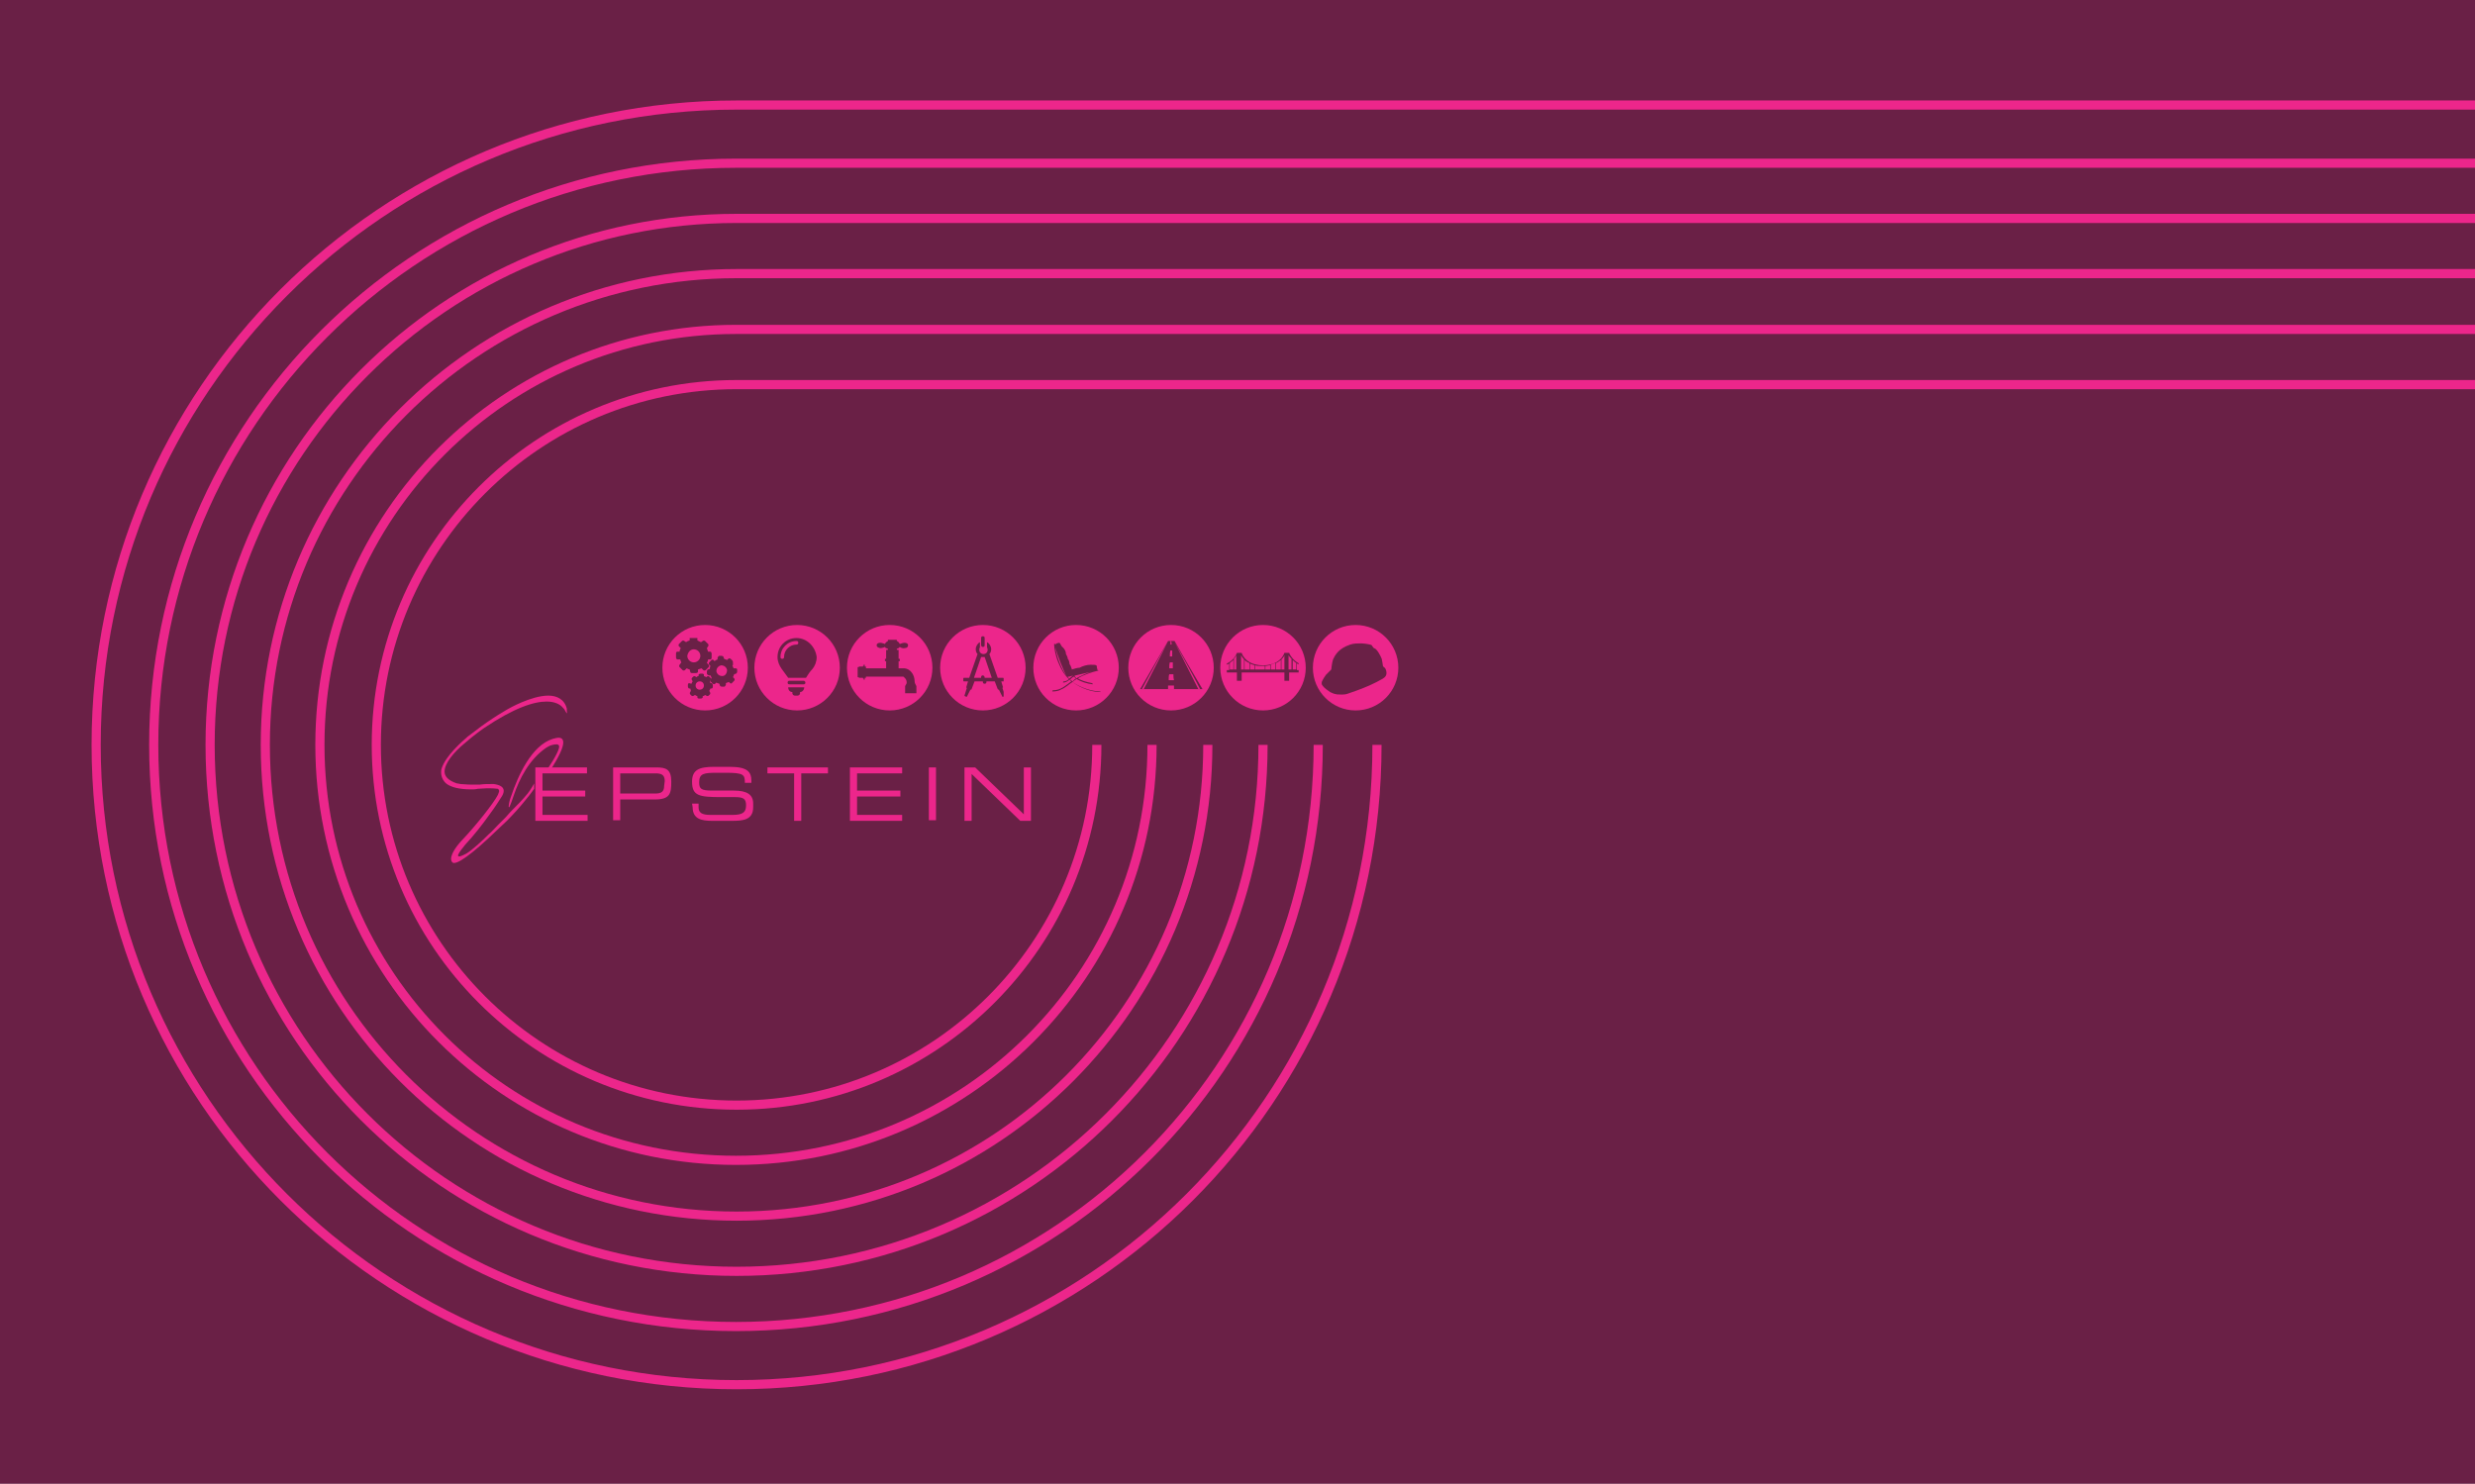 <?xml version="1.0" encoding="utf-8"?>
<!-- Generator: Adobe Illustrator 20.1.0, SVG Export Plug-In . SVG Version: 6.00 Build 0)  -->
<svg version="1.1" id="Layer_1" xmlns="http://www.w3.org/2000/svg" xmlns:xlink="http://www.w3.org/1999/xlink" x="0px" y="0px"
	 viewBox="0 0 417 250" style="enable-background:new 0 0 417 250;" xml:space="preserve">
<style type="text/css">
	.st0{fill:#6A2046;}
	.st1{fill:none;stroke:#EC268B;stroke-width:1.542;stroke-miterlimit:10;}
	.st2{fill:#EC268B;}
	.st3{clip-path:url(#SVGID_2_);fill:#6A2046;}
	.st4{clip-path:url(#SVGID_4_);fill:#6A2046;}
	.st5{clip-path:url(#SVGID_6_);fill:#6A2046;}
	.st6{clip-path:url(#SVGID_8_);fill:#6A2046;}
	.st7{clip-path:url(#SVGID_10_);fill:#6A2046;}
</style>
<rect x="0" class="st0" width="417.1" height="250"/>
<path class="st1" d="M232,125.5c0,59.6-48.3,107.8-107.9,107.8S16.2,185,16.2,125.5S64.5,17.7,124.1,17.7H417"/>
<path class="st1" d="M222.1,125.5c0,54.1-43.9,98-98.1,98s-98.1-43.9-98.1-98s43.9-98,98.1-98h293.1"/>
<path class="st1" d="M212.8,125.5c0,49-39.7,88.7-88.7,88.7s-88.7-39.7-88.7-88.7s39.7-88.7,88.7-88.7H417"/>
<path class="st1" d="M203.5,125.5c0,43.8-35.5,79.4-79.4,79.4s-79.4-35.5-79.4-79.4c0-43.8,35.5-79.4,79.4-79.4H417"/>
<path class="st1" d="M194.1,125.5c0,38.7-31.4,70-70.1,70s-70.1-31.3-70.1-70s31.4-70,70.1-70h293"/>
<path class="st1" d="M184.8,125.5c0,33.5-27.2,60.7-60.7,60.7S63.4,159,63.4,125.5s27.2-60.7,60.7-60.7H417"/>
<g>
	<g>
		<path class="st2" d="M88.9,133.7c-0.8,1-1.8,2-2.9,3.1l0,0l-0.8,0.9l-0.1,0.1l-1.3,1.3c-0.4,0.4-0.9,1-1.5,1.5
			c-1.2,1.2-2.6,2.5-3.7,3.2c-2.6,1.4-1-0.5-0.2-1.5c1.4-1.5,2.9-3.4,4.1-5.1c0.9-1.2,1.6-2.3,2.1-3.1c0.9-1.6-0.7-1.9-1.4-2
			c-0.2,0-0.3,0-0.5,0c-0.6,0-1.2,0-1.9,0.1c-0.5,0-0.9,0-1.3,0c-0.9,0-1.5-0.1-1.9-0.1C77.2,132,77,132,77,132
			c-1.5-0.5-2.1-1.2-2.1-2c0-1.4,1.6-3.3,3.3-4.7c1.7-1.5,3.3-2.6,3.3-2.6c5.2-3.5,8.5-4.5,10.6-4.5c1.4,0,2.3,0.5,2.7,1
			c0.2,0.2,0.3,0.3,0.4,0.5l0,0c0,0.1,0.1,0.1,0.1,0.2c0,0,0,0.1,0.1,0.1c0.1,0.1,0.1,0.2,0.1,0.2s0.1,0,0-0.4v-0.1v-0.1
			c0-0.1,0-0.1,0-0.2c-0.4-1.6-1.7-2.2-3.1-2.2c-2.9,0-6.7,2.2-6.7,2.2s-2.9,1.6-5.7,3.8c-0.4,0.3-0.8,0.6-1.2,0.9
			c-0.9,0.8-3.7,3.2-4.4,5.4c-0.1,0.3-0.3,1.7,0.9,2.6c0.7,0.5,2,0.9,4.1,0.9c0.4,0,0.7,0,1.1-0.1l0,0c2.4-0.2,3.2,0,3.3,0h0.1
			c0.1,0.1,0.2,0.2,0.2,0.4c0,0.1-0.1,0.3-0.2,0.6c-0.7,1.4-3.8,5.3-6.1,7.7c-1.3,1.4-1.8,2.5-1.8,3.1c0,0.4,0.2,0.7,0.5,0.7l0,0
			c0.6,0,1.7-0.7,3.2-1.9s3.4-3,5.7-5.2c1-1,2.2-2.3,3.3-3.7c0,0,0.6-0.7,1.3-1.7V132C89.5,132.9,89,133.6,88.9,133.7z"/>
		<path class="st2" d="M94.9,125.1c0-0.3-0.1-0.5-0.2-0.6c-0.2-0.2-0.4-0.2-0.7-0.2c-0.2,0-0.5,0.1-0.9,0.2c-3.5,1.1-5.8,6.1-7,9.7
			l0,0c0,0-0.2,0.5-0.3,1l0,0c0,0-0.1,0.5-0.1,0.7c0,0,0,0.1,0.1,0.1c0,0,0.1-0.1,0.1-0.2c0.2-0.4,0.6-1.6,0.7-1.9
			c0.9-2.6,2.5-5.9,5.4-7.9c0.2-0.1,0.6-0.4,1.1-0.5s1-0.2,1.1,0.2c0.1,0.4-0.5,1.7-1.9,3.8h0.6C94.1,127.6,94.9,126,94.9,125.1z"/>
	</g>
	<g>
		<polygon class="st2" points="91.4,137.3 91.4,134.2 98.6,134.2 98.6,133.2 91.4,133.2 91.4,130.3 98.9,130.3 98.9,129.3 93,129.3 
			92.4,129.3 90.2,129.3 90.2,132.1 90.2,133.1 90.2,138.3 99,138.3 99,137.3 		"/>
		<path class="st2" d="M103.3,129.3h7.3c1.6,0,2.5,0.3,2.5,2.4c0,2-0.2,3-2.8,3h-5.8v3.5h-1.2V129.3z M112,131.6
			c0-1.1-0.6-1.3-1.6-1.3h-5.9v3.4h5.9c1,0,1.5-0.3,1.5-1.3L112,131.6L112,131.6z"/>
		<path class="st2" d="M116.6,135.4h1.1v0.6c0,0.9,0.5,1.3,2,1.3h3.7c1.7,0,2.3-0.4,2.3-1.6c0-1.1-0.4-1.4-1.9-1.4h-2.3
			c-3.7,0-4.9-0.2-4.9-2.6c0-2,1.2-2.5,3.7-2.5h2.6c3,0,3.7,0.8,3.7,2.4v0.3h-1.1c0-1.4-0.2-1.7-3.3-1.7h-1.3
			c-2.3,0-3.1,0.1-3.1,1.6c0,1.1,0.3,1.4,2.2,1.4h3.6c2.3,0,3.3,0.7,3.3,2.2v0.6c0,2.2-1.8,2.3-3.6,2.3H120c-1.8,0-3.3-0.3-3.3-2.3
			L116.6,135.4L116.6,135.4z"/>
		<polygon class="st2" points="133.8,130.3 129.3,130.3 129.3,129.3 139.5,129.3 139.5,130.3 135,130.3 135,138.3 133.8,138.3 		"/>
		<polygon class="st2" points="143.2,129.3 152,129.3 152,130.3 144.4,130.3 144.4,133.2 151.7,133.2 151.7,134.2 144.4,134.2 
			144.4,137.3 152,137.3 152,138.3 143.2,138.3 		"/>
		<rect x="156.5" y="129.3" class="st2" width="1.2" height="8.9"/>
		<polygon class="st2" points="162.5,129.3 164.3,129.3 172.5,137.2 172.5,129.3 173.7,129.3 173.7,138.3 171.9,138.3 163.7,130.4 
			163.7,138.3 162.5,138.3 		"/>
	</g>
</g>
<circle class="st2" cx="134.3" cy="112.5" r="7.2"/>
<circle class="st2" cx="149.9" cy="112.5" r="7.2"/>
<circle class="st2" cx="165.6" cy="112.5" r="7.2"/>
<circle class="st2" cx="181.3" cy="112.5" r="7.2"/>
<circle class="st2" cx="197.3" cy="112.5" r="7.2"/>
<circle class="st2" cx="212.8" cy="112.5" r="7.2"/>
<circle class="st2" cx="228.4" cy="112.5" r="7.2"/>
<path class="st0" d="M149.6,107.8v0.2c0,0-0.1,0.1-0.3,0.2c-0.1,0.1-0.2,0.3-0.2,0.3s-0.5-0.2-0.8-0.2c-0.4,0-0.6,0.2-0.6,0.4
	c0,0.3,0.2,0.4,0.6,0.5c0.4,0,0.8-0.2,0.8-0.2s0.1,0.2,0.2,0.2c0.2,0.1,0.3,0.1,0.3,0.1v0.2h-0.3v1.5h-0.2v0.4h0.2v1.2h-3.4v-0.3
	h-0.2V112h-0.2v0.2h-0.1v0.1h-0.7v0.1h-0.2v1.7h0.2v0.1h0.7v0.1h0.1v0.2h0.2v-0.3h0.2V114c0,0,4.8,0,6.3,0c0,0,0.4,0.3,0.5,0.6
	c0.1,0.3,0.1,0.6-0.1,0.8l0,0v0.1h-0.1v1.3h1.9v-1.3h-0.1v-0.1c0,0-0.2-0.3-0.2-0.6l0,0c0-1.1-0.7-2.1-1.7-2.2c-0.2,0-1,0-1,0v-1.2
	h0.2V111h-0.2v-1.5h-0.3v-0.2c0,0,0.1,0,0.3-0.1c0.1-0.1,0.2-0.2,0.2-0.2s0.4,0.3,0.8,0.2c0.4,0,0.6-0.2,0.6-0.5
	c0-0.2-0.2-0.4-0.6-0.4c-0.3,0-0.8,0.2-0.8,0.2s-0.1-0.2-0.2-0.3c-0.2-0.2-0.3-0.2-0.3-0.2v-0.2H149.6z"/>
<g>
	<g>
		<g>
			<g>
				<defs>
					<rect id="SVGID_1_" x="162.1" y="107.2" width="7" height="10.2"/>
				</defs>
				<clipPath id="SVGID_2_">
					<use xlink:href="#SVGID_1_"  style="overflow:visible;"/>
				</clipPath>
				<path class="st3" d="M165.6,109c0.2,0,0.3-0.1,0.3-0.3v-1.2c0-0.2-0.1-0.3-0.3-0.3s-0.3,0.1-0.3,0.3v1.2
					C165.3,108.8,165.4,109,165.6,109L165.6,109z"/>
			</g>
		</g>
		<g>
			<g>
				<defs>
					<rect id="SVGID_3_" x="162.1" y="107.2" width="7" height="10.2"/>
				</defs>
				<clipPath id="SVGID_4_">
					<use xlink:href="#SVGID_3_"  style="overflow:visible;"/>
				</clipPath>
				<path class="st4" d="M169,114.2h-0.9l-1.4-4c0.2-0.2,0.3-0.5,0.3-0.8c0-0.5-0.3-1-0.7-1.2v0.7c0,0.1,0,0.1,0,0.2
					c0.1,0.1,0.1,0.3,0.1,0.4c0,0.4-0.3,0.7-0.7,0.7s-0.7-0.3-0.7-0.7c0-0.2,0-0.3,0.1-0.4c0,0,0-0.1,0-0.2v-0.7
					c-0.4,0.2-0.7,0.7-0.7,1.2c0,0.3,0.1,0.6,0.3,0.8l-1.4,4h-0.9c-0.1,0-0.1,0.1-0.1,0.2v0.3c0,0.1,0.1,0.1,0.1,0.1h0.7l-0.3,1
					c0,0,0,0.1,0.1,0.1l0,0l-0.4,1.3c0,0,0,0.1,0.1,0.1l0.2,0.1h0.1l0.6-1.2h0.1c0,0,0.1,0,0.1-0.1l0.5-1.3h1.4v0.1
					c0,0.2,0.1,0.3,0.3,0.3s0.3-0.1,0.3-0.3v-0.1h1.4l0.5,1.3l0.1,0.1h0.1l0.6,1.2c0,0,0.1,0.1,0.1,0l0.2-0.1l0.1-0.1l-0.4-1.3l0,0
					l0.1-0.1l-0.3-1h0.7c0.1,0,0.2-0.1,0.2-0.1v-0.3C169.1,114.3,169,114.2,169,114.2L169,114.2z M165.9,114.2L165.9,114.2
					c0-0.2-0.1-0.4-0.3-0.4s-0.3,0.1-0.3,0.3v0.1h-1.2l1.2-3.5c0.1,0,0.2,0,0.3,0s0.2,0,0.3,0l1.2,3.5H165.9z"/>
			</g>
		</g>
	</g>
</g>
<path class="st0" d="M177.8,109c0.3,1.3,1.5,4.3,1.9,4.9C178.9,112.9,178,110.6,177.8,109 M180.3,114.5c0.1-0.1,0.4-0.4,0.6-0.5
	c0.1,0.1,0.3,0.2,0.4,0.3c-0.2,0.1-0.4,0.3-0.6,0.5C180.6,114.7,180.4,114.6,180.3,114.5 M185.2,116.5c-1.8-0.1-3.5-0.9-4.5-1.6
	c0.1-0.1,0.5-0.4,0.7-0.5c0.6,0.4,1.7,0.8,2.7,0.9v-0.1l-0.1-0.1c-1.1-0.2-1.9-0.5-2.4-0.8c0.9-0.6,2.5-1.1,3.4-1.3
	c0.1,0,0.1,0,0-0.1c0,0-0.1-0.1-0.2-0.1c0-0.1,0.2-0.1,0.1-0.1c-0.1-0.1-0.1-0.3-0.1-0.4s0-0.1-0.1-0.2s-0.5-0.1-1-0.1
	s-1.3,0.2-1.8,0.5c-0.4,0-1,0.2-1.3,0.3c-0.1-0.3-0.2-0.7-0.4-0.9c0-0.3-0.1-0.7-0.3-0.9c0-0.3-0.2-0.6-0.3-0.8
	c0-0.4-0.2-0.8-0.5-1.1c-0.2-0.1-0.4-0.5-0.5-0.7c-0.1-0.1-0.1-0.1-0.2-0.1c-0.1,0-0.2,0.1-0.4,0.1c-0.1,0-0.1,0.1-0.1,0.2
	c-0.1,0-0.1,0-0.1,0v-0.1h-0.2c0,0.6,0.2,1.9,0.7,3.1s1,2.1,1.8,2.8c-0.3,0.3-0.6,0.4-0.9,0.4l-0.1,0.1v0.1c0.5,0,0.9-0.3,1.1-0.5
	c0.1,0.1,0.2,0.2,0.3,0.3c-0.3,0.2-0.9,0.7-1.4,1s-1,0.5-1.7,0.5l-0.1,0.1v0.1c0.6,0,1.1-0.1,1.4-0.3c0.8-0.3,1.5-1,2-1.3
	c0.6,0.5,2.6,1.7,4.7,1.7v-0.1H185.2z M179.9,114c0.1,0,0.2,0,0.2,0s0.5-0.1,0.7-0.2l-0.6,0.5C180.2,114.4,179.9,114.1,179.9,114
	 M181,113.9l0.2-0.1l3-0.7c-0.5,0.1-1.3,0.4-1.5,0.5c-0.1,0.1-1.2,0.5-1.3,0.7L181,113.9z"/>
<g>
	<g>
		<g>
			<path class="st0" d="M197.9,108c-0.4,0-0.7,0-1.1,0c-1.6,2.7-3.1,5.4-4.7,8.1c3.5,0,7,0,10.5,0C201,113.4,199.4,110.7,197.9,108z
				"/>
		</g>
		<g>
			<g>
				<path class="st2" d="M197.8,116.1c-0.3,0-0.7,0-1,0c0-0.2,0-0.4,0-0.6c0.3,0,0.6,0,1,0C197.8,115.7,197.8,115.9,197.8,116.1z"/>
			</g>
			<g>
				<path class="st2" d="M197.8,114.6c-0.3,0-0.6,0-0.9,0c0-0.3,0-0.7,0.1-1c0.2,0,0.5,0,0.7,0C197.7,113.9,197.7,114.2,197.8,114.6
					z M197.6,112.6c-0.2,0-0.4,0-0.6,0c0-0.3,0-0.7,0.1-1c0.2,0,0.3,0,0.5,0C197.6,111.9,197.6,112.2,197.6,112.6z M197.5,110.6
					c-0.1,0-0.3,0-0.4,0c0-0.3,0-0.7,0.1-1c0.1,0,0.2,0,0.3,0C197.5,109.9,197.5,110.2,197.5,110.6z"/>
			</g>
			<g>
				<path class="st2" d="M197.4,108.6c-0.1,0-0.1,0-0.2,0c0-0.2,0-0.4,0-0.6h0.1C197.4,108.2,197.4,108.4,197.4,108.6z"/>
			</g>
		</g>
		<g>
			<g>
				<path class="st2" d="M192.7,116.1c-0.1,0-0.2,0-0.3,0c1.5-2.7,2.9-5.4,4.4-8.1l0,0C195.5,110.7,194.1,113.4,192.7,116.1z"/>
			</g>
			<g>
				<path class="st2" d="M202.2,116.1c-0.1,0-0.2,0-0.3,0c-1.4-2.7-2.7-5.4-4.1-8.1l0,0C199.3,110.7,200.8,113.4,202.2,116.1z"/>
			</g>
		</g>
	</g>
</g>
<g>
	<g>
		<g>
			<g>
				<defs>
					<rect id="SVGID_5_" x="206.7" y="109.9" width="12.1" height="5.4"/>
				</defs>
				<clipPath id="SVGID_6_">
					<use xlink:href="#SVGID_5_"  style="overflow:visible;"/>
				</clipPath>
				<path class="st5" d="M218.9,112v-0.2c-0.8-0.4-1.4-1.1-1.7-1.8l0,0l0,0h-0.8l0,0l0,0c-0.5,1.4-1.9,2.1-3.6,2.1
					c-1.7,0-3.1-0.7-3.6-2.1l0,0l0,0h-0.8l0,0c-0.3,0.8-0.9,1.4-1.7,1.8v0.2c0.1-0.1,0.3-0.1,0.4-0.2v1.1h-0.4v0.4h1.7v1.4h0.8v-1.4
					h7.2v1.4h0.8v-1.4h1.7v-0.4h-0.4v-1.1C218.6,111.8,218.7,111.9,218.9,112L218.9,112z M207.8,112.8h-0.6v-1.1
					c0.2-0.2,0.4-0.3,0.6-0.5V112.8z M208.3,112.8h-0.4V111c0.2-0.2,0.3-0.4,0.4-0.6V112.8z M209.6,112.8h-0.5v-2.4
					c0.1,0.2,0.3,0.5,0.5,0.7V112.8z M210.5,112.8h-0.8v-1.6c0.2,0.2,0.5,0.4,0.8,0.5V112.8z M211.4,112.8h-0.8v-1
					c0.2,0.1,0.5,0.2,0.8,0.3V112.8z M212.2,112.8h-0.7v-0.7c0.2,0.1,0.5,0.1,0.8,0.1v0.6H212.2z M213.1,112.8h-0.8v-0.6
					c0.1,0,0.3,0,0.4,0c0.1,0,0.2,0,0.4,0L213.1,112.8L213.1,112.8z M214,112.8h-0.8v-0.6c0.3,0,0.5-0.1,0.8-0.1V112.8z
					 M214.9,112.8h-0.8V112c0.3-0.1,0.5-0.2,0.8-0.3V112.8z M215.8,112.8H215v-1.1c0.3-0.1,0.5-0.3,0.8-0.5V112.8z M216.4,112.8
					h-0.5v-1.7c0.2-0.2,0.4-0.4,0.5-0.7V112.8z M217.6,112.8h-0.5v-2.4c0.1,0.2,0.3,0.4,0.5,0.6V112.8z M218.4,112.8h-0.6v-1.6
					c0.2,0.2,0.4,0.4,0.6,0.5V112.8z"/>
			</g>
		</g>
	</g>
</g>
<path class="st0" d="M224.3,112.8c0,0-0.7,0.7-0.9,0.9c-0.1,0.1-0.6,0.9-0.7,1.2c0,0.2-0.1,0.4,0.2,0.7c0.2,0.3,0.9,0.8,1.2,1
	c0.4,0.2,0.6,0.3,1.2,0.4c0.4,0,1.1,0.1,1.7-0.1c0.6-0.2,2.3-0.8,2.5-0.9c1.6-0.6,3.5-1.6,3.8-1.9c0.2-0.2,0.3-0.4,0.3-0.7
	c0-0.3-0.1-0.7-0.3-0.9c-0.2-0.1-0.3-0.3-0.3-0.3s-0.1-0.8-0.2-1.2c-0.2-0.5-0.8-1.7-1.3-1.8c-0.1,0-0.3-0.4-0.4-0.5
	c-0.4-0.2-1.5-0.3-1.8-0.3c-0.6,0-1.2,0-1.8,0.2c-2.1,0.7-2.6,1.9-2.9,2.5C224.4,111.7,224.3,112.8,224.3,112.8z"/>
<circle class="st2" cx="118.8" cy="112.5" r="7.2"/>
<g>
	<g>
		<g>
			<g>
				<defs>
					<rect id="SVGID_7_" x="113.9" y="107.5" width="10.2" height="10.1"/>
				</defs>
				<clipPath id="SVGID_8_">
					<use xlink:href="#SVGID_7_"  style="overflow:visible;"/>
				</clipPath>
				<path class="st6" d="M114.6,111.1c0.1,0.2,0.1,0.4,0.2,0.5l-0.3,0.4c-0.1,0.1-0.1,0.3,0,0.4l0.5,0.5c0.1,0.1,0.3,0.1,0.4,0
					l0.3-0.3c0.2,0.1,0.4,0.2,0.5,0.2l0.1,0.4c0,0.1,0.1,0.2,0.3,0.2h0.7c0.1,0,0.3-0.1,0.3-0.2v-0.4c0.2-0.1,0.4-0.1,0.6-0.2
					l0.3,0.3c0.1,0.1,0.3,0.1,0.4,0l0.5-0.5c0.1-0.1,0.1-0.3,0-0.4l-0.3-0.3c0.1-0.2,0.2-0.4,0.2-0.6h0.4c0.1,0,0.2-0.1,0.2-0.3
					v-0.7c0-0.1-0.1-0.3-0.2-0.3h-0.4c-0.1-0.2-0.1-0.4-0.2-0.6l0.2-0.3c0.1-0.1,0.1-0.3,0-0.4l-0.5-0.5c-0.1-0.1-0.3-0.1-0.4,0
					l-0.3,0.2c-0.2-0.1-0.4-0.2-0.6-0.3v-0.4c0-0.1-0.1-0.2-0.3-0.2h-0.7c-0.1,0-0.3,0.1-0.3,0.2v0.4c-0.2,0.1-0.4,0.1-0.6,0.3
					l-0.3-0.2c-0.1-0.1-0.3-0.1-0.4,0l-0.5,0.5c-0.1,0.1-0.1,0.3,0,0.4l0.3,0.3c-0.1,0.2-0.2,0.4-0.2,0.6h-0.4
					c-0.1,0-0.2,0.1-0.2,0.3v0.7c0,0.1,0.1,0.3,0.2,0.3H114.6z M116.9,109.4c0.6,0,1.1,0.5,1.1,1.1s-0.5,1.1-1.1,1.1
					s-1.1-0.5-1.1-1.1C115.9,109.9,116.3,109.4,116.9,109.4L116.9,109.4z"/>
			</g>
		</g>
		<g>
			<g>
				<defs>
					<rect id="SVGID_9_" x="113.9" y="107.5" width="10.2" height="10.1"/>
				</defs>
				<clipPath id="SVGID_10_">
					<use xlink:href="#SVGID_9_"  style="overflow:visible;"/>
				</clipPath>
				<path class="st7" d="M123.4,111.3l-0.3-0.3c-0.1-0.1-0.3-0.1-0.4,0l-0.2,0.2c-0.2-0.1-0.3-0.1-0.5-0.2l-0.1-0.3
					c0-0.1-0.2-0.2-0.3-0.2h-0.4c-0.1,0-0.2,0.1-0.3,0.3v0.3c-0.2,0.1-0.3,0.1-0.5,0.3l-0.2-0.2c-0.1-0.1-0.3-0.1-0.4,0.1l-0.3,0.3
					c-0.1,0.1-0.1,0.3,0,0.4l0.2,0.2c-0.1,0.2-0.1,0.3-0.1,0.5l-0.3,0.1c-0.1,0-0.2,0.2-0.2,0.3v0.4c0,0.1,0.1,0.2,0.3,0.3h0.3
					c0.1,0.1,0.1,0.3,0.2,0.4l-0.2,0.3c-0.1,0.1-0.1,0.3,0.1,0.4l0.3,0.3c0.1,0.1,0.3,0.1,0.4,0l0.2-0.2c0.1,0.1,0.3,0.1,0.5,0.2
					l0.1,0.3c0,0.1,0.2,0.2,0.3,0.2h0.4c0.1,0,0.2-0.1,0.3-0.3v-0.3c0.2-0.1,0.3-0.1,0.5-0.2l0.2,0.2c0.1,0.1,0.3,0.1,0.4-0.1
					l0.3-0.3c0.1-0.1,0.1-0.3,0-0.4l-0.2-0.2c0.1-0.2,0.1-0.3,0.2-0.5l0.3-0.1c0.1,0,0.2-0.2,0.2-0.3v-0.4c0-0.1-0.1-0.2-0.3-0.2
					h-0.3c-0.1-0.2-0.1-0.3-0.2-0.4l0.1-0.2C123.5,111.6,123.5,111.4,123.4,111.3L123.4,111.3z M121.7,113.9c-0.5,0-0.9-0.3-1-0.8
					c0-0.5,0.3-0.9,0.8-1c0.5,0,0.9,0.3,1,0.8C122.5,113.4,122.2,113.9,121.7,113.9L121.7,113.9z"/>
			</g>
		</g>
	</g>
	<path class="st0" d="M116.1,115.1c-0.1,0-0.2,0.1-0.2,0.3v0.3c0,0.1,0.1,0.3,0.2,0.3h0.2c0,0.1,0.1,0.2,0.1,0.4l-0.1,0.2
		c-0.1,0.1-0.1,0.3,0,0.4l0.2,0.2c0.1,0.1,0.3,0.1,0.4,0l0.2-0.1c0.1,0.1,0.2,0.1,0.4,0.2v0.2c0,0.1,0.1,0.2,0.3,0.2h0.3
		c0.1,0,0.3-0.1,0.3-0.2v-0.2c0.1,0,0.3-0.1,0.4-0.2l0.2,0.1c0.1,0.1,0.3,0.1,0.4,0l0.2-0.2c0.1-0.1,0.1-0.3,0-0.4l-0.1-0.2
		c0.1-0.1,0.1-0.2,0.2-0.4h0.2c0.1,0,0.2-0.1,0.2-0.3v-0.3c0-0.1-0.1-0.3-0.2-0.3h-0.2c0-0.1-0.1-0.3-0.1-0.4l0.1-0.1
		c0.1-0.1,0.1-0.3,0-0.4l-0.2-0.2c-0.1-0.1-0.3-0.1-0.4,0l-0.1,0.1c-0.1-0.1-0.3-0.1-0.4-0.2v-0.2c0-0.1-0.1-0.2-0.3-0.2H118
		c-0.1,0-0.3,0.1-0.3,0.2v0.2c-0.1,0-0.3,0.1-0.4,0.2l-0.1-0.1c-0.1-0.1-0.3-0.1-0.4,0l-0.2,0.2c-0.1,0.1-0.1,0.3,0,0.4l0.1,0.2
		c-0.1,0.1-0.1,0.2-0.2,0.4L116.1,115.1z M117.9,114.8c0.4,0,0.7,0.3,0.7,0.7c0,0.4-0.3,0.7-0.7,0.7c-0.4,0-0.7-0.3-0.7-0.7
		C117.2,115.1,117.5,114.8,117.9,114.8L117.9,114.8z"/>
</g>
<g>
	<path class="st0" d="M135.4,114.7H133c-0.2,0-0.3,0.1-0.3,0.3s0.1,0.3,0.3,0.3h2.4c0.2,0,0.3-0.1,0.3-0.3S135.5,114.7,135.4,114.7
		L135.4,114.7z"/>
	<path class="st0" d="M133.5,116.6v0.2c0,0.2,0.2,0.4,0.4,0.4h0.5c0.2,0,0.4-0.2,0.4-0.4v-0.2c0.4,0,0.7-0.4,0.7-0.8h-2.7
		C132.8,116.3,133.1,116.6,133.5,116.6L133.5,116.6z"/>
	<path class="st0" d="M134.2,107.5c-1.8,0-3.2,1.4-3.2,3.2c0,0.8,0.3,1.4,0.7,2c0.4,0.5,0.7,1,1.1,1.5h3c0.3-0.5,0.7-1.1,1.1-1.5
		c0.4-0.5,0.7-1.2,0.7-2C137.4,109,136,107.5,134.2,107.5L134.2,107.5z"/>
	<path class="st2" d="M134.2,108.6c-1.1,0-2.1,0.9-2.1,2.1c0,0.2-0.1,0.3-0.3,0.3c-0.2,0-0.3-0.1-0.3-0.3c0-1.5,1.2-2.7,2.7-2.7
		c0.2,0,0.3,0.1,0.3,0.3C134.5,108.5,134.4,108.6,134.2,108.6L134.2,108.6z"/>
	<path d="M134.2,108.6"/>
</g>
</svg>
